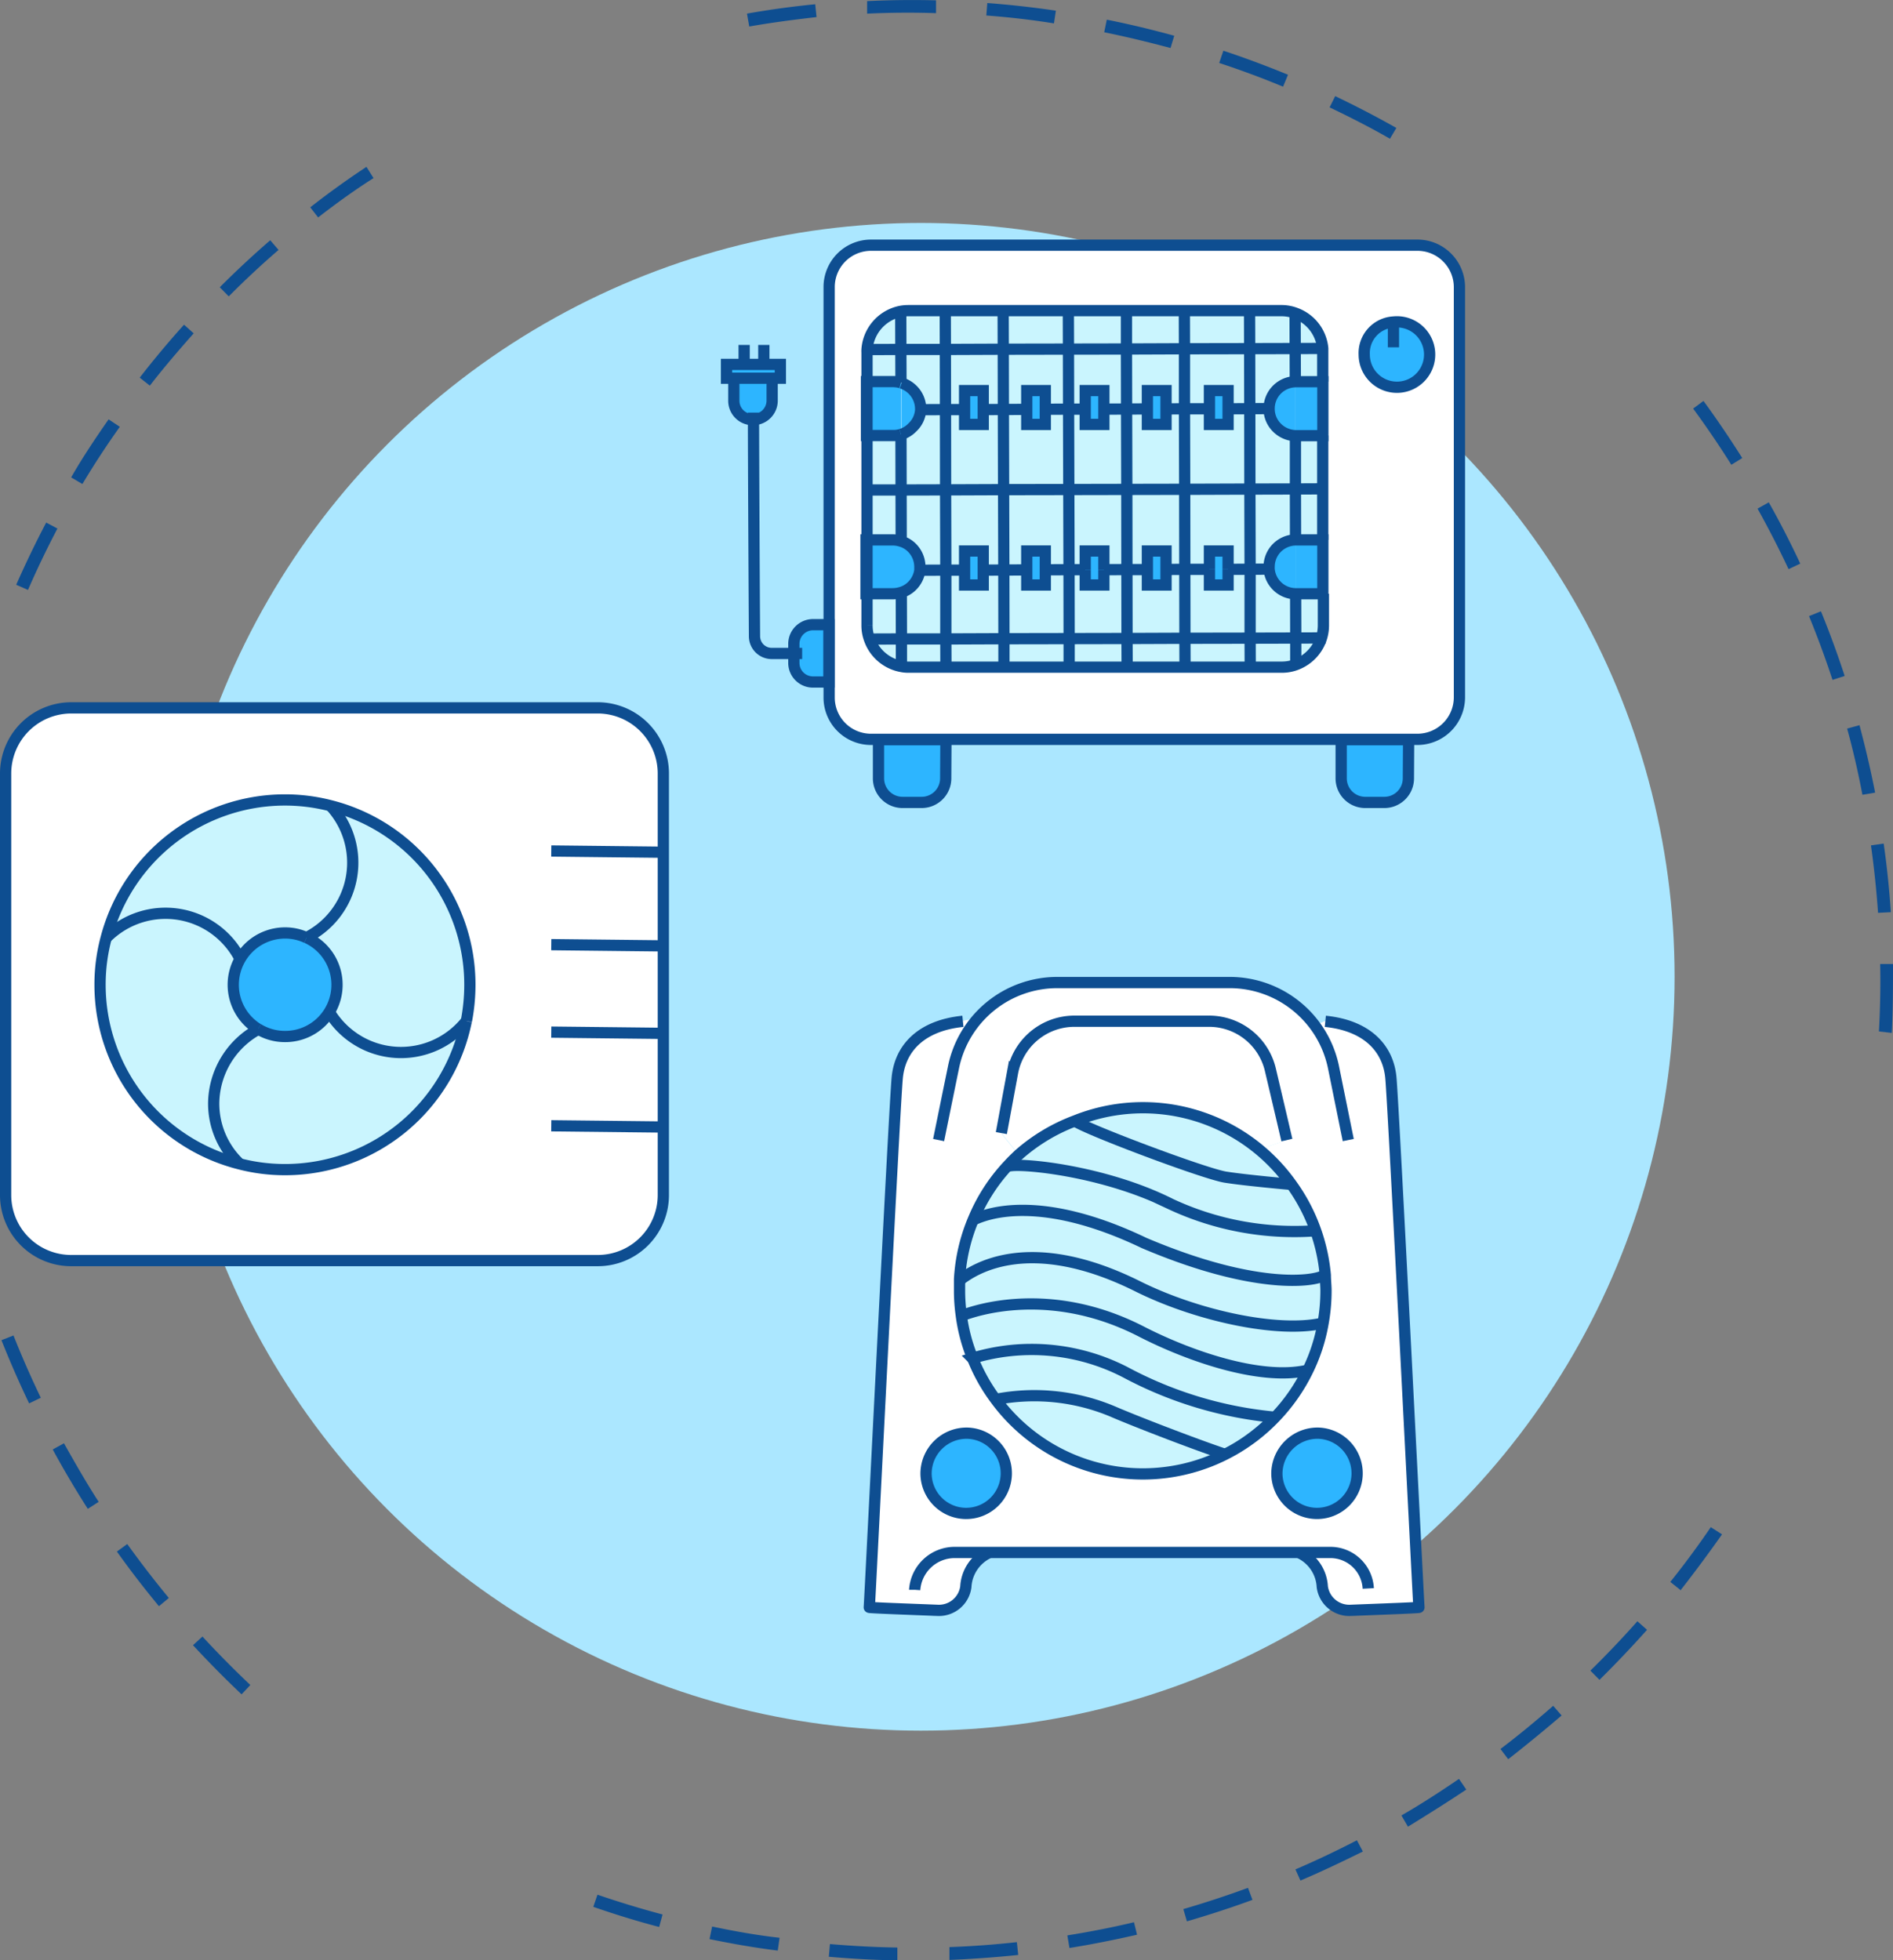 <svg xmlns="http://www.w3.org/2000/svg" id="Layer_1" data-name="Layer 1" viewBox="57.1 42.53 168.4 174.36"><rect x="57.1" y="42.53" width="168.4" height="174.36" fill="#808080" stroke="none"/><defs><style>.cls-3{fill:#fff}.cls-4{fill:#2db5ff}.cls-5{fill:#caf5fe}.cls-6{fill:none;stroke:#0e4e91;stroke-miterlimit:10}</style></defs><path d="m120.22 215 .23-1.12c2 .42 4 .78 6 1l-.16 1.14c-2.04-.25-4.07-.61-6.07-1.02zm-4.48-1.08c-2-.52-3.95-1.13-5.86-1.79l.37-1.08c1.9.65 3.84 1.24 5.79 1.76zm15.09 2.66.1-1.14c2 .17 4 .28 6 .31v1.14c-2.01-.03-4.06-.14-6.1-.32zm10.73.28v-1.15c2-.07 4-.22 6-.44l.12 1.14c-2.02.21-4.08.36-6.12.44zm10.68-1.06-.19-1.13c2-.32 4-.71 5.93-1.17l.27 1.11c-1.98.45-4.01.86-6.01 1.18zm10.45-2.37-.32-1.1c1.93-.56 3.87-1.2 5.75-1.89l.4 1.07c-1.91.7-3.88 1.34-5.83 1.91zm-84.1-20.2c-1.48-1.4-2.93-2.87-4.32-4.37l.84-.77c1.37 1.48 2.8 2.93 4.26 4.31zm94.2 16.57-.45-1c1.85-.79 3.69-1.67 5.47-2.59l.53 1c-1.81.89-3.68 1.79-5.55 2.58zM71.24 185.39c-1.3-1.57-2.56-3.2-3.74-4.86l.92-.67c1.18 1.64 2.42 3.25 3.7 4.8zM182.35 205l-.58-1c1.74-1 3.45-2.11 5.12-3.25l.65.95c-1.68 1.12-3.43 2.22-5.19 3.3zM64.91 176.73a87.088 87.088 0 0 1-3.12-5.28l1-.55c1 1.77 2 3.53 3.09 5.21zM191.27 199l-.69-.91c1.61-1.22 3.17-2.51 4.69-3.84l.75.86c-1.53 1.31-3.13 2.62-4.75 3.89zM59.69 167.35a90.19 90.19 0 0 1-2.46-5.62l1.07-.42c.74 1.87 1.56 3.73 2.43 5.54zm139.7 24.59-.81-.82a86.66 86.66 0 0 0 4.18-4.39l.86.76a98.5 98.5 0 0 1-4.23 4.45zm7.19-8-.89-.71c1.26-1.57 2.47-3.21 3.6-4.87l1 .64a124.4 124.4 0 0 1-3.71 5zm17.67-49.67c.11-2 .15-4 .11-6h1.14c0 2 0 4.09-.11 6.13zM59.59 95l-1.05-.46c.83-1.87 1.72-3.73 2.67-5.53l1 .53c-.93 1.77-1.81 3.6-2.62 5.46zm164.58 28.72c-.14-2-.35-4-.63-6l1.13-.16c.29 2 .5 4.08.64 6.1zM64.43 85.58l-1-.59c1-1.75 2.16-3.48 3.33-5.16l1 .66a76.65 76.65 0 0 0-3.33 5.09zm158.35 27.64c-.38-2-.84-4-1.36-5.89l1.1-.3c.53 2 1 4 1.39 6zM70.43 76.83l-.9-.71c1.24-1.6 2.57-3.19 3.94-4.71l.86.77c-1.33 1.5-2.67 3.06-3.9 4.65zM220.12 103a85.31 85.31 0 0 0-2.09-5.67l1.06-.43c.77 1.88 1.48 3.82 2.11 5.75zM77.45 68.89l-.8-.81c1.44-1.44 2.95-2.85 4.49-4.18l.74.86c-1.52 1.31-3.01 2.7-4.43 4.13zm138.76 24.26a87.88 87.88 0 0 0-2.76-5.38l1-.56c1 1.77 1.94 3.61 2.8 5.45zM85.4 61.87l-.7-.9a76.61 76.61 0 0 1 5-3.6l.63 1c-1.7 1.08-3.33 2.26-4.93 3.5zm125.72 22a84.53 84.53 0 0 0-3.4-5l.92-.68c1.21 1.65 2.36 3.36 3.45 5.08zm-87.37-39-.2-1.13c2-.35 4-.63 6.07-.83l.12 1.14c-2 .23-4.02.49-5.99.84zm57 10c-1.74-1-3.55-1.92-5.37-2.79l.5-1c1.84.88 3.67 1.83 5.44 2.83zm-46.51-11.1v-1.14c2-.1 4.1-.12 6.13-.07v1.14c-2.06-.07-4.1-.05-6.11.04zm37 6.47c-1.85-.77-3.77-1.48-5.68-2.11l.37-1.09c1.93.64 3.86 1.36 5.75 2.14zm-26.4-6.3.09-1.14c2 .15 4.08.38 6.1.68l-.17 1.13c-1.98-.32-4-.55-6.01-.7zm16.39 2.86c-2-.53-3.93-1-5.9-1.4l.23-1.12c2 .4 4 .88 6 1.43z" style="fill:#0e4e91"/><circle cx="139.02" cy="129.41" r="67.05" style="fill:#abe7ff"/><path class="cls-3" d="M143.61 163.34a15.93 15.93 0 0 0 2.06 3.7 16.29 16.29 0 0 0 27.73-2.68 15.67 15.67 0 0 0 1.33-4.14 16.15 16.15 0 0 0 .26-2.88c0-.47 0-.93-.06-1.39a16.24 16.24 0 0 0-3-8.06 16.27 16.27 0 0 0-2.88-3.1l2.51-.86s-.78-3.34-1.47-6.26a5.6 5.6 0 0 0-5.44-4.31h-12a5.6 5.6 0 0 0-5.49 4.54l-1 5.41 1.6 2c-.33.31-.65.62-.95.95a15.86 15.86 0 0 0-3.07 4.73 16 16 0 0 0-1.27 5.41v1a15.65 15.65 0 0 0 .15 2.18 15.35 15.35 0 0 0 .99 3.76zm1.39 17.27a3.55 3.55 0 0 0-2 3 2.41 2.41 0 0 1-2.47 2.1c-2.55-.1-6.12-.24-6.12-.27s2.24-44.5 2.49-47.12 2.16-4.61 5.84-5l1.29-.22a9.4 9.4 0 0 1 7.1-3.23h15.37a9.4 9.4 0 0 1 7.6 3.86l.93-.41c3.67.37 5.58 2.36 5.83 5s2.47 47.08 2.5 47.12-3.56.17-6.12.27a2.42 2.42 0 0 1-2.48-2.1 3.53 3.53 0 0 0-2-3zm33-7a3.68 3.68 0 1 0-3.68 3.57 3.62 3.62 0 0 0 3.73-3.58zm-34.88 3.57a3.57 3.57 0 1 0-3.69-3.55 3.63 3.63 0 0 0 3.74 3.54z"/><path class="cls-4" d="M174.37 170a3.57 3.57 0 1 1-3.68 3.56 3.62 3.62 0 0 1 3.68-3.56z"/><path class="cls-5" d="M174.93 156c0 .46.06.92.06 1.39a16.15 16.15 0 0 1-.26 2.88c-4 .91-11.3-.69-16.56-3.35-9.52-4.68-14.41-1.5-15.68-.48a16 16 0 0 1 1.27-5.41c1-.46 5.73-2.41 15.13 2.09 9.75 4.09 15.01 3.41 16.04 2.88z"/><path class="cls-5" d="M174.08 152a15.69 15.69 0 0 1 .85 4c-1 .58-6.29 1.26-16-2.88-9.4-4.5-14.12-2.55-15.13-2.09a15.86 15.86 0 0 1 3.07-4.73c1-.31 8.5.39 14.43 3.38a26 26 0 0 0 12.78 2.32zm.65 8.22a15.67 15.67 0 0 1-1.33 4.14c-4.21 1-10.66-1.33-14.79-3.46-8-4.1-14.66-1.92-16-1.38a15.65 15.65 0 0 1-.15-2.18v-1c1.27-1 6.16-4.2 15.68.48 5.29 2.71 12.63 4.31 16.59 3.4z"/><path class="cls-5" d="M174.08 152a26 26 0 0 1-12.82-2.36c-5.93-3-13.45-3.69-14.43-3.38.3-.33.62-.64.95-.95a16.15 16.15 0 0 1 4.94-3.07c1.05.76 11.56 4.71 13.4 5s5.83.64 5.83.64a15.82 15.82 0 0 1 2.13 4.12zm-15.47 8.9c4.13 2.13 10.58 4.42 14.79 3.46a16.35 16.35 0 0 1-2.91 4.2 35 35 0 0 1-13.27-4 18.16 18.16 0 0 0-13.61-1.24 15.35 15.35 0 0 1-1-3.82c1.39-.5 8.01-2.7 16 1.4z"/><path class="cls-3" d="m171.58 143.93-2.51.86a16.31 16.31 0 0 0-21.29.51l-1.6-2 1-5.41a5.6 5.6 0 0 1 5.49-4.54h12a5.6 5.6 0 0 1 5.44 4.31c.69 2.93 1.47 6.27 1.47 6.27z"/><path class="cls-5" d="M169.07 144.79a16.27 16.27 0 0 1 2.88 3.1s-4-.32-5.83-.64-12.35-4.26-13.4-5a16.27 16.27 0 0 1 16.35 2.56zm1.42 23.77a16.15 16.15 0 0 1-4.51 3.33c-2.68-.9-7.89-2.91-9.83-3.75a18 18 0 0 0-10.48-1.1 15.93 15.93 0 0 1-2.06-3.7 18.16 18.16 0 0 1 13.61 1.24 35 35 0 0 0 13.27 3.98z"/><path class="cls-5" d="M156.15 168.14c1.94.84 7.15 2.85 9.83 3.75a16.26 16.26 0 0 1-20.31-4.89 18 18 0 0 1 10.48 1.14z"/><path class="cls-4" d="M146.83 173.59a3.68 3.68 0 1 1-3.69-3.55 3.63 3.63 0 0 1 3.69 3.55z"/><path class="cls-6" d="M142.76 133.37c-3.68.37-5.58 2.36-5.84 5s-2.46 47.08-2.49 47.12 3.57.17 6.12.27a2.41 2.41 0 0 0 2.47-2.1 3.55 3.55 0 0 1 2-3M175 133.37c3.67.37 5.58 2.36 5.83 5s2.47 47.08 2.5 47.12-3.56.17-6.12.27a2.42 2.42 0 0 1-2.48-2.1 3.53 3.53 0 0 0-2-3"/><path class="cls-6" d="M140.6 143.93s.64-3.15 1.32-6.46a9.42 9.42 0 0 1 9.23-7.55h15.35a9.43 9.43 0 0 1 9.23 7.55l1.31 6.46"/><path class="cls-6" d="m146.18 143.31 1-5.41a5.6 5.6 0 0 1 5.49-4.54h12a5.6 5.6 0 0 1 5.44 4.31c.69 2.92 1.47 6.26 1.47 6.26M143.14 170a3.57 3.57 0 1 1-3.66 3.58 3.61 3.61 0 0 1 3.66-3.58zm31.23 0a3.57 3.57 0 1 1-3.68 3.56 3.62 3.62 0 0 1 3.68-3.56zm-35.9 13.93a3.57 3.57 0 0 1 3.57-3.32h33.4a3.38 3.38 0 0 1 3.38 3.2"/><path class="cls-6" d="M152.72 142.23a16.2 16.2 0 0 1 19.28 5.66 16.24 16.24 0 0 1 3 8.06c0 .46.06.92.06 1.39a16.15 16.15 0 0 1-.26 2.88 15.67 15.67 0 0 1-1.33 4.14 16.35 16.35 0 0 1-2.91 4.2 16.26 16.26 0 0 1-24.89-1.56 15.93 15.93 0 0 1-2.06-3.7 15.35 15.35 0 0 1-1-3.82 15.65 15.65 0 0 1-.15-2.18v-1a16 16 0 0 1 1.27-5.41 15.86 15.86 0 0 1 3.07-4.73c.3-.33.62-.64.95-.95a16.15 16.15 0 0 1 4.97-2.98z"/><path class="cls-6" d="M146.83 146.25c1-.31 8.5.39 14.43 3.38a26 26 0 0 0 12.82 2.37m-21.36-9.77c1.05.76 11.56 4.71 13.4 5s5.83.64 5.83.64M143.76 151c1-.46 5.73-2.41 15.13 2.09 9.75 4.14 15 3.46 16 2.88m-32.4.42c1.27-1 6.16-4.2 15.68.48 5.26 2.66 12.6 4.26 16.56 3.35m-32.24-.65h.12c1.34-.54 8-2.72 16 1.38 4.13 2.13 10.58 4.42 14.79 3.46m-29.8-1.07a18.16 18.16 0 0 1 13.61 1.24 35 35 0 0 0 13.27 4M145.67 167a18 18 0 0 1 10.48 1.1c1.94.84 7.15 2.85 9.83 3.75l.14.05"/><path class="cls-3" d="M174.6 99.27a3.81 3.81 0 0 0 .17-1.13V73.52a3.7 3.7 0 0 0-2.44-3.14 3.52 3.52 0 0 0-1.26-.22H137.9a3.79 3.79 0 0 0-.67.06 3.73 3.73 0 0 0-3 3.4 2.17 2.17 0 0 0 0 .26v24.26a3.57 3.57 0 0 0 .21 1.23 3.73 3.73 0 0 0 2.91 2.45 3.08 3.08 0 0 0 .61.05h33.15a3.64 3.64 0 0 0 1.32-.24 3.76 3.76 0 0 0 2.17-2.36zm12.33-31.21v36.5a3.74 3.74 0 0 1-3.73 3.73h-48.62a3.72 3.72 0 0 1-3.72-3.73v-36.5a3.72 3.72 0 0 1 3.72-3.72h48.62a3.74 3.74 0 0 1 3.73 3.72zm-3.25 6a2.62 2.62 0 1 0-2.62 2.94 2.77 2.77 0 0 0 2.62-2.93z"/><path class="cls-4" d="M181.06 71.17a2.91 2.91 0 1 1-2.6 2.9 2.77 2.77 0 0 1 2.6-2.9zm1.35 37.15v3.44a2.14 2.14 0 0 1-2.14 2.14h-1.7a2.14 2.14 0 0 1-2.14-2.14v-3.44z"/><path class="cls-5" d="M174.77 95.34v2.8a3.81 3.81 0 0 1-.17 1.13h-2.23v-3.93h2.41z"/><path class="cls-4" d="M174.77 90.55v4.79h-2.41v-4.79h2.42z"/><path class="cls-5" d="M174.77 86v4.54h-2.42V86h2.43zm0-4.73V86h-2.43v-4.73h2.44z"/><path class="cls-4" d="M174.77 76.47v4.8h-2.44v-4.79h2.44z"/><path class="cls-5" d="M174.77 73.88v2.59h-2.44v-3h2.43c0 .17.01.29.01.41z"/><path class="cls-5" d="M174.75 73.52h-2.43v-3.14a3.7 3.7 0 0 1 2.43 3.14zm-2.38 25.76h2.23a3.76 3.76 0 0 1-2.23 2.36zm0 0v2.35a3.64 3.64 0 0 1-1.32.24h-2.73v-2.58zm-.01-3.94v3.94h-4.06v-6.12h1.7a2.39 2.39 0 0 0 2.36 2.19z"/><path class="cls-4" d="M170 93.15a1.27 1.27 0 0 1 0-.2 2.4 2.4 0 0 1 .7-1.7 2.43 2.43 0 0 1 1.66-.7v4.79a2.39 2.39 0 0 1-2.36-2.19z"/><path class="cls-5" d="M172.34 86v4.53a2.43 2.43 0 0 0-1.66.7A2.4 2.4 0 0 0 170 93a1.27 1.27 0 0 0 0 .2h-1.69v-7.13zm-.01-4.73V86h-4.05v-7.15H170a2.36 2.36 0 0 0 .7 1.69 2.44 2.44 0 0 0 1.63.73z"/><path class="cls-4" d="M170 78.87a2.39 2.39 0 0 1 .7-1.69 2.42 2.42 0 0 1 1.64-.7v4.79a2.44 2.44 0 0 1-1.64-.71 2.36 2.36 0 0 1-.7-1.69z"/><path class="cls-5" d="M172.32 73.53v3a2.42 2.42 0 0 0-1.64.7 2.39 2.39 0 0 0-.7 1.69h-1.72v-5.38zm-.01-3.15v3.15h-4v-3.37h2.79a3.52 3.52 0 0 1 1.21.22zm-4 28.91v2.58h-5.8V99.3zm0-6.13v6.13l-5.8.01-.01-6.13h2.19v1.39h1.66v-1.39l1.96-.01z"/><path class="cls-5" d="m168.29 86.03.02 7.13-1.96.01v-1.63h-1.66v1.63h-2.19l-.01-7.12 5.8-.02zm-.01-7.15.01 7.15-5.8.02-.02-7.16h2.22v1.39h1.66v-1.39l1.93-.01z"/><path class="cls-5" d="m168.27 73.54.01 5.34-1.93.01v-1.62h-1.66v1.62h-2.22v-5.34l5.8-.01zm-.01-3.38v3.38h-5.8v-3.38z"/><path class="cls-4" d="M166.35 93.17v1.39h-1.66v-3.02h1.66v1.63zm0-14.28v1.39h-1.66v-3.01h1.66v1.62z"/><path class="cls-5" d="M162.51 99.3v2.57h-5.15v-2.55z"/><path class="cls-5" d="m162.5 93.17.01 6.13-5.15.02-.01-6.13h1.82v1.37h1.66v-1.38l1.67-.01z"/><path class="cls-5" d="m162.49 86.05.01 7.12-1.67.01v-1.64h-1.66v1.65h-1.82l-.01-7.13 5.15-.01zm-.02-7.16.02 7.16-5.15.01-.02-7.15 1.85-.01v1.38h1.66V78.9l1.64-.01z"/><path class="cls-5" d="M162.47 73.55v5.34l-1.64.01v-1.63h-1.66v1.63l-1.85.01-.01-5.34 5.16-.02zm-.01-3.39v3.39h-5.16v-3.39z"/><path class="cls-4" d="M160.83 93.18v1.38h-1.66v-3.02h1.66v1.64zm0-14.28v1.38h-1.66v-3.01h1.66v1.63z"/><path class="cls-5" d="M157.36 99.32v2.55h-5.16v-2.54z"/><path class="cls-5" d="m157.35 93.19.01 6.13-5.15.01-.01-6.13h1.44v1.36h1.66V93.2l2.05-.01z"/><path class="cls-5" d="m157.34 86.06.01 7.13-2.05.01v-1.66h-1.66v1.66h-1.44l-.02-7.13 5.16-.01z"/><path class="cls-5" d="m157.32 78.91.02 7.15-5.16.01-.02-7.15h1.48v1.36h1.66v-1.36l2.02-.01z"/><path class="cls-5" d="m157.31 73.57.01 5.34-2.02.01v-1.65h-1.66v1.65h-1.48l-.01-5.34 5.16-.01zm-.01-3.41v3.41h-5.16v-3.41z"/><path class="cls-4" d="M155.3 93.2v1.36h-1.66v-3.02h1.66v1.66zm0-14.28v1.36h-1.66v-3.01h1.66v1.65z"/><path class="cls-5" d="M152.21 99.33v2.54h-5.8v-2.53zm-.01-6.13.01 6.13-5.8.01-.01-6.11 2.04-.01v1.34h1.65v-1.35l2.11-.01z"/><path class="cls-5" d="m152.18 86.07.02 7.13-2.11.01v-1.67h-1.65v1.68l-2.04.01-.02-7.15 5.8-.01z"/><path class="cls-5" d="m152.16 78.92.02 7.15-5.8.01-.02-7.13 2.08-.01v1.34h1.65v-1.35l2.07-.01z"/><path class="cls-5" d="m152.15 73.58.01 5.34-2.07.01v-1.66h-1.65v1.67l-2.08.01-.01-5.36 5.8-.01zm-.01-3.42v3.42h-5.8v-3.42z"/><path class="cls-4" d="M150.09 93.21v1.35h-1.65v-3.02h1.65v1.67zm0-14.28v1.35h-1.65v-3.01h1.65v1.66z"/><path class="cls-5" d="M146.41 99.34v2.53h-5.16v-2.51zm-.01-6.11.01 6.11-5.17.02v-6.12h1.67v1.32h1.66v-1.32l1.83-.01z"/><path class="cls-5" d="m146.38 86.08.02 7.15-1.83.01v-1.7h-1.66v1.7h-1.67l-.02-7.14 5.16-.02zm-.02-7.13.02 7.13-5.16.02-.01-7.14h1.7v1.32h1.66v-1.32l1.79-.01z"/><path class="cls-5" d="m146.35 73.59.01 5.36-1.79.01v-1.69h-1.66v1.69h-1.7l-.01-5.35 5.15-.02zm-.01-3.43v3.43h-5.15v-3.43z"/><path class="cls-4" d="M144.57 93.24v1.32h-1.66v-3.02h1.66v1.7zm0-14.28v1.32h-1.66v-3.01h1.66v1.69zm-3.32 29.36v3.44a2.14 2.14 0 0 1-2.14 2.14h-1.7a2.14 2.14 0 0 1-2.14-2.14v-3.44z"/><path class="cls-5" d="M141.24 99.36v2.51h-3.34a3.08 3.08 0 0 1-.61-.05v-2.46zm0-6.12v6.12h-4v-4.13a2.31 2.31 0 0 0 1-.59 2.41 2.41 0 0 0 .68-1.39zm-.02-7.14v7.14h-2.31v-.3a2.4 2.4 0 0 0-.7-1.7 2.31 2.31 0 0 0-1-.59v-4.54zm-.01-7.1v7.1h-4v-4.93a2.36 2.36 0 0 0 1-.61A2.33 2.33 0 0 0 139 79zm-.01-5.39V79H139v-.1a2.39 2.39 0 0 0-.7-1.69 2.42 2.42 0 0 0-1-.61v-2.98zm-.01-3.45v3.45h-4v-3.4a3.79 3.79 0 0 1 .67-.06z"/><path class="cls-4" d="M139 79a2.33 2.33 0 0 1-.7 1.59 2.36 2.36 0 0 1-1 .61v-4.6a2.42 2.42 0 0 1 1 .61 2.39 2.39 0 0 1 .7 1.69zm-.07 14.25a2.41 2.41 0 0 1-.68 1.39 2.31 2.31 0 0 1-1 .59v-4.57a2.31 2.31 0 0 1 1 .59A2.4 2.4 0 0 1 139 93c0 .05-.06.15-.07.25z"/><path class="cls-5" d="M137.29 99.36v2.46a3.73 3.73 0 0 1-2.91-2.45zm-.01-4.13v4.13h-2.91a3.57 3.57 0 0 1-.21-1.23v-2.8h2.38a2.58 2.58 0 0 0 .74-.1z"/><path class="cls-4" d="M137.27 90.66v4.57a2.58 2.58 0 0 1-.73.11h-2.37v-4.79h2.37a2.51 2.51 0 0 1 .73.11z"/><path class="cls-5" d="M137.26 86.11v4.55a2.51 2.51 0 0 0-.72-.11h-2.37v4.79-9.22zm-.01-4.94v4.94h-3.09v-4.84h2.38a2.32 2.32 0 0 0 .71-.1z"/><path class="cls-4" d="M137.25 76.57v4.6a2.32 2.32 0 0 1-.7.1h-2.37v-4.8h2.37a2.75 2.75 0 0 1 .7.1z"/><path class="cls-5" d="M137.24 73.62v2.95a2.75 2.75 0 0 0-.7-.1h-2.37v4.8-7.39a2.17 2.17 0 0 1 0-.26h3.06zm-.01-3.4v3.4h-3.06a3.73 3.73 0 0 1 3.06-3.4z"/><path class="cls-4" d="M127.72 100.65v-.85a1.71 1.71 0 0 1 1.7-1.71h1.43v5.1h-1.43a1.7 1.7 0 0 1-1.7-1.7zm-1.2-25.71v1.23h-4.79v-1.23h4.79z"/><path class="cls-4" d="M124.13 79.84h-.07a1.66 1.66 0 0 1-1.19-.49 1.68 1.68 0 0 1-.49-1.19v-2h3.41v2a1.69 1.69 0 0 1-1.66 1.68z"/><path class="cls-6" d="M153.64 93.2v1.36h1.66V93.2m9.39-.03v1.39h1.66v-1.39"/><path class="cls-6" d="M185.83 65.43a3.71 3.71 0 0 0-2.63-1.09h-48.62a3.72 3.72 0 0 0-3.72 3.72v36.5a3.72 3.72 0 0 0 3.72 3.73h48.62a3.74 3.74 0 0 0 3.73-3.73v-36.5a3.73 3.73 0 0 0-1.1-2.63z"/><path class="cls-6" d="M137.25 81.17a2.36 2.36 0 0 0 1-.61A2.33 2.33 0 0 0 139 79v-.1a2.39 2.39 0 0 0-.7-1.69 2.42 2.42 0 0 0-1-.61m37.47 13.95v-9.28"/><path class="cls-6" d="M174.77 76.47v-2.95a3.7 3.7 0 0 0-2.44-3.14 3.52 3.52 0 0 0-1.26-.22H137.9a3.79 3.79 0 0 0-.67.06 3.73 3.73 0 0 0-3 3.4 2.17 2.17 0 0 0 0 .26v24.26a3.57 3.57 0 0 0 .21 1.23 3.73 3.73 0 0 0 2.91 2.45 3.08 3.08 0 0 0 .61.05h33.15a3.64 3.64 0 0 0 1.32-.24 3.76 3.76 0 0 0 2.23-2.36 3.81 3.81 0 0 0 .17-1.13v-2.8"/><path class="cls-6" d="M137.25 76.57a2.75 2.75 0 0 0-.7-.1h-2.37v4.8h2.37a2.32 2.32 0 0 0 .7-.1m32.75-2.3a2.39 2.39 0 0 1 .7-1.69 2.42 2.42 0 0 1 1.64-.7h2.44v4.8h-2.44a2.44 2.44 0 0 1-1.64-.71 2.36 2.36 0 0 1-.7-1.7zm-31.07 14.38v-.3a2.4 2.4 0 0 0-.7-1.7 2.31 2.31 0 0 0-1-.59 2.51 2.51 0 0 0-.72-.11h-2.37v4.79h2.37a2.58 2.58 0 0 0 .73-.11 2.31 2.31 0 0 0 1-.59 2.41 2.41 0 0 0 .69-1.39zm31.07-.1a1.27 1.27 0 0 1 0-.2 2.4 2.4 0 0 1 .7-1.7 2.43 2.43 0 0 1 1.66-.7h2.42v4.79h-2.41a2.39 2.39 0 0 1-2.37-2.19zm-32.71 8.72v-2.51l-.01-4.13m-.01-4.57-.01-4.55-.01-4.94m0-4.6-.01-2.96-.01-3.39v-.06m3.96 0 .01 3.45.01 5.35.01 7.14.02 7.14v6.12l.01 2.51m5.09-31.71.01 3.43.01 5.36.02 7.13.02 7.15.01 6.11v2.53m5.73-31.71.01 3.42.01 5.34.02 7.15.02 7.13.01 6.13v2.54m5.1-31.71v3.41l.01 5.34.02 7.15.01 7.13.01 6.13.01 2.55m5.09-31.71.01 3.39v5.34l.02 7.16.01 7.12.01 6.13.01 2.57m5.74-31.71.01 3.38.01 5.34.01 7.15.02 7.13v6.13l.01 2.58"/><path class="cls-6" d="M172.34 81.27v4.75l.01 4.53m.01 4.79.01 3.94v2.59m-.04-25.39-.01-2.95-.01-3.15v-.22"/><path class="cls-6" d="m134.35 73.62 2.89-.01h3.96l5.15-.02 5.8-.01 5.16-.01 5.16-.02 5.8-.01 4.05-.01 2.43-.01h.29m-41.06 12.59h3.28l3.96-.01 5.16-.02 5.8-.01 5.16-.01 5.15-.01 5.8-.02 4.05-.01 2.34-.01m-40.33 13.36h.03l2.91-.01h3.95l5.17-.02 5.8-.01 5.15-.01 5.15-.02 5.8-.01 4.06-.01 2.23-.01h.44m-10.35-6.1h-2.19l-1.67.01m-7.19.02h-1.44l-2.11.01m-11.3.04h.14l2.31-.01h1.67m1.66 0 1.83-.01 2.04-.01m6.86-.02 2.05-.01h1.82m7.18-.02 1.96-.01 1.69-.01h.16m-25.59-14.19 1.79-.01 2.08-.01m6.86-.02 2.02-.01 1.85-.01m10.85-.03h-.03l-1.71.01-1.93.01m-1.66 0h-2.22l-1.64.01m-7.19.02h-1.48l-2.07.01m-7.18.03h-1.7l-2.26.01h-.31m4.27-.01v-1.69h1.66v3.01h-1.66v-1.32zm0 14.28v-1.7h1.66v3.02h-1.66v-1.32zm5.53-14.3v-1.67h1.65v3.01h-1.65v-1.34z"/><path class="cls-6" d="M148.44 93.22v-1.68h1.65v3.02h-1.65v-1.34zm5.2-14.3v-1.65h1.66v3.01h-1.66v-1.36zm1.66 14.28v-1.66h-1.66v1.66m5.53-14.3v-1.63h1.66v3.01h-1.66V78.9zm0 14.29v-1.65h1.66v3.02h-1.66v-1.37zm5.52-14.3v-1.62h1.66v3.01h-1.66v-1.39zm1.66 14.28v-1.63h-1.66v1.63m16.37-22a2.91 2.91 0 1 1-2.6 2.9 2.77 2.77 0 0 1 2.6-2.9zm0 0v2.25m-39.81 34.9h-6v3.44a2.14 2.14 0 0 0 2.14 2.14h1.7a2.14 2.14 0 0 0 2.14-2.14zm41.16 0h-6v3.44a2.14 2.14 0 0 0 2.14 2.14h1.7a2.14 2.14 0 0 0 2.14-2.14zm-51.56-10.23h-1.43a1.71 1.71 0 0 0-1.7 1.71v1.69a1.7 1.7 0 0 0 1.7 1.7h1.43z"/><path class="cls-6" d="M124.13 79.23v.61c0 2.86.06 15 .09 19.28a1.53 1.53 0 0 0 1.53 1.53h2.71"/><path class="cls-6" d="M122.38 76.17v2a1.68 1.68 0 0 0 .49 1.19 1.66 1.66 0 0 0 1.19.49h.07a1.69 1.69 0 0 0 1.66-1.68v-2"/><path class="cls-6" d="M122.38 76.17h-.65v-1.23h4.79v1.23h-4.14zm.92-2.96v1.73m1.75-1.73v1.73"/><path class="cls-3" d="M78.44 146.06a16.1 16.1 0 0 0 4 .5 16.45 16.45 0 0 0 16.12-13.21 17.07 17.07 0 0 0 .31-3.22 16.42 16.42 0 0 0-12.42-15.94 16.22 16.22 0 0 0-4-.5 16.44 16.44 0 0 0-15.9 12.25 16 16 0 0 0-.55 4.19 16.43 16.43 0 0 0 12.44 15.93zm37.67-3.29v6a5.83 5.83 0 0 1-5.83 5.83H63.43a5.83 5.83 0 0 1-5.83-5.83V111.3a5.84 5.84 0 0 1 5.83-5.84h46.85a5.84 5.84 0 0 1 5.83 5.84v31.47z"/><path class="cls-5" d="M98.9 130.12a17.07 17.07 0 0 1-.31 3.22 7.44 7.44 0 0 1-12.15-.73h-.08a4.62 4.62 0 0 0-2-6.65 7.45 7.45 0 0 0 2.1-11.75 16.42 16.42 0 0 1 12.44 15.91z"/><path class="cls-5" d="M86.48 114.18a7.45 7.45 0 0 1-2.1 11.75 4.52 4.52 0 0 0-1.91-.42 4.64 4.64 0 0 0-4 2.31 7.45 7.45 0 0 0-11.89-1.89 16.44 16.44 0 0 1 15.9-12.25 16.22 16.22 0 0 1 4 .5zm-4.02 20.54a4.59 4.59 0 0 0 3.89-2.14h.08a7.44 7.44 0 0 0 12.15.73 16.45 16.45 0 0 1-16.12 13.21 16.1 16.1 0 0 1-4-.5 7.37 7.37 0 0 1-2.34-5.42 7.58 7.58 0 0 1 4-6.59 4.56 4.56 0 0 0 2.34.71z"/><path class="cls-4" d="M87.06 130.12a4.59 4.59 0 0 1-4.6 4.6 4.56 4.56 0 0 1-2.4-.67 4.61 4.61 0 0 1 2.41-8.54 4.52 4.52 0 0 1 1.91.42 4.61 4.61 0 0 1 2.68 4.19z"/><path class="cls-5" d="M77.85 130.12a4.61 4.61 0 0 0 2.2 3.93 7.58 7.58 0 0 0-4 6.59 7.37 7.37 0 0 0 2.34 5.42A16.43 16.43 0 0 1 66 130.12a16 16 0 0 1 .55-4.19 7.45 7.45 0 0 1 11.89 1.89 4.59 4.59 0 0 0-.59 2.3z"/><path class="cls-6" d="M116.11 118.33v-7a5.84 5.84 0 0 0-5.83-5.84H63.43a5.84 5.84 0 0 0-5.83 5.84v37.49a5.83 5.83 0 0 0 5.83 5.83h46.85a5.83 5.83 0 0 0 5.83-5.83v-30.49z"/><path class="cls-6" d="M98.58 133.35a16.45 16.45 0 0 1-16.12 13.21 16.1 16.1 0 0 1-4-.5A16.43 16.43 0 0 1 66 130.12a16 16 0 0 1 .55-4.19 16.44 16.44 0 0 1 15.9-12.25 16.22 16.22 0 0 1 4 .5 16.42 16.42 0 0 1 12.45 15.94 17.07 17.07 0 0 1-.31 3.22"/><path class="cls-6" d="M80.05 134.05a4.61 4.61 0 0 1 2.41-8.54 4.52 4.52 0 0 1 1.91.42m.01 0a4.6 4.6 0 0 1-1.92 8.79 4.56 4.56 0 0 1-2.4-.67m6.41-19.88a7.45 7.45 0 0 1-2.1 11.75m21.77-7.7 9.97.11m-9.97 8.22 9.97.11m-9.97 7.67 9.97.11m-9.97 8.22 9.97.11"/><path class="cls-6" d="M66.57 125.93a7.45 7.45 0 0 1 11.89 1.89m-.01 18.25a7.37 7.37 0 0 1-2.34-5.42 7.58 7.58 0 0 1 4-6.59m18.48-.72a7.44 7.44 0 0 1-12.15-.73"/></svg>